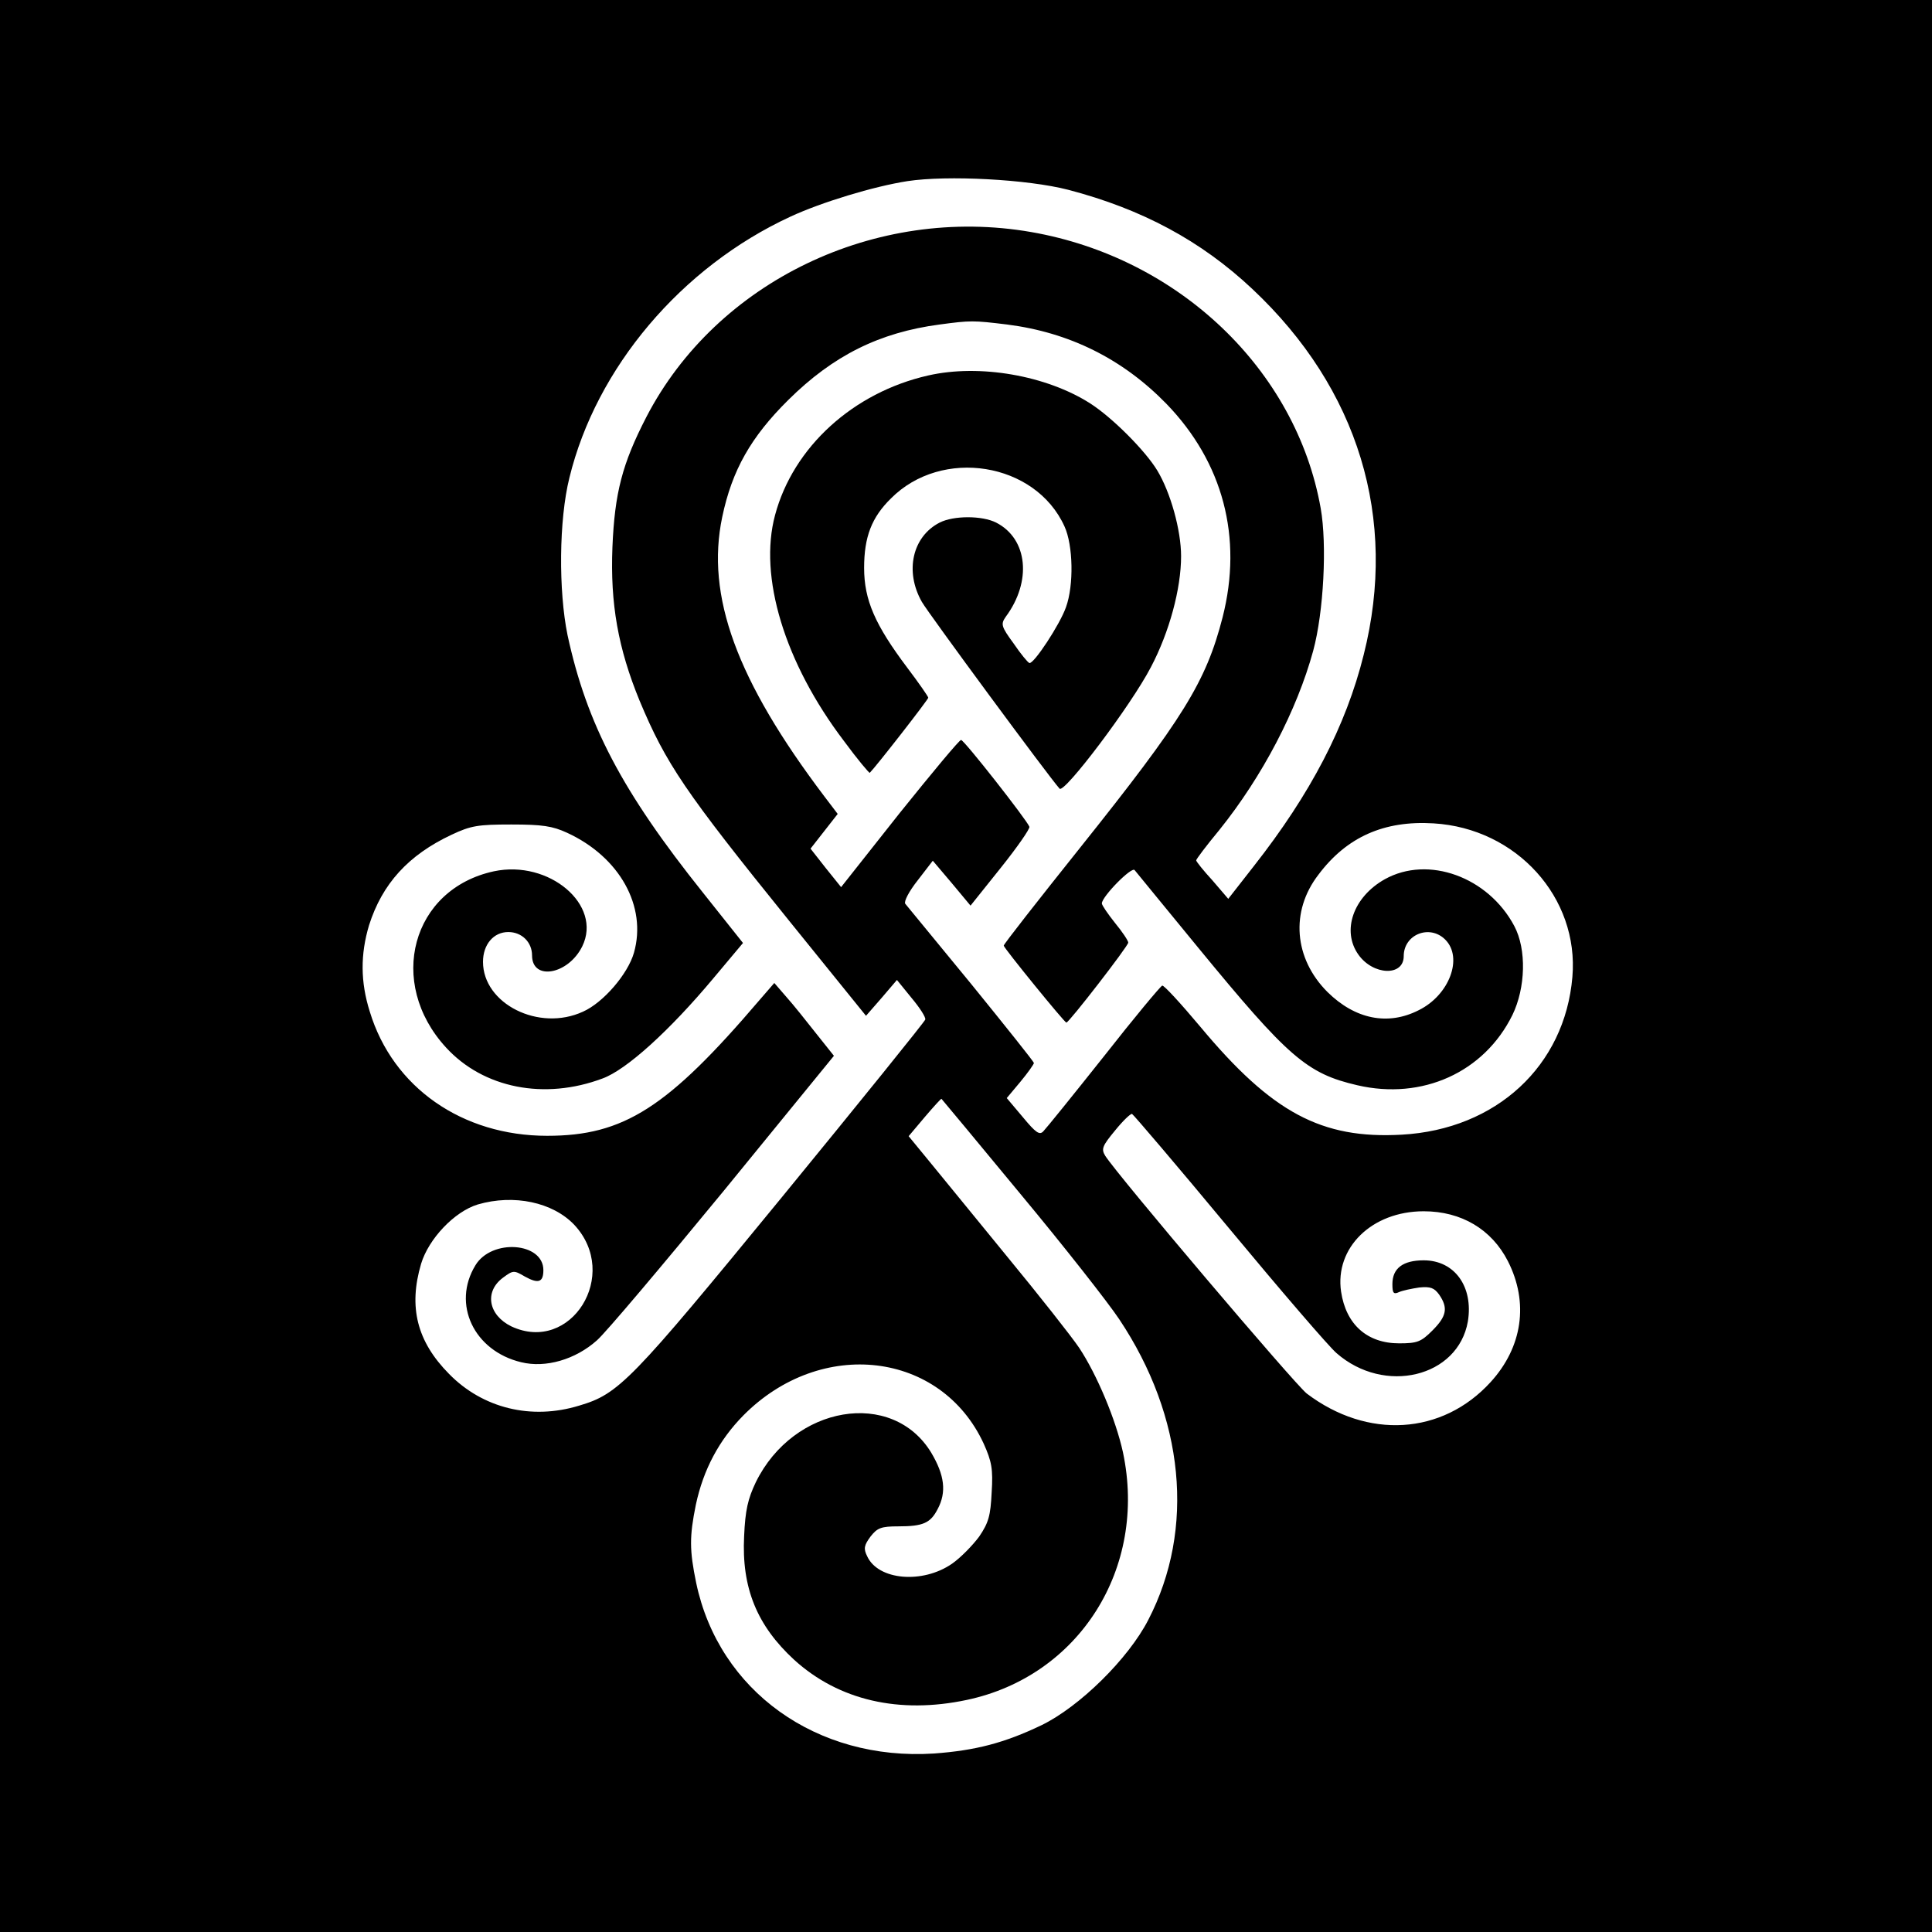 <?xml version="1.0" standalone="no"?>
<!DOCTYPE svg PUBLIC "-//W3C//DTD SVG 20010904//EN"
 "http://www.w3.org/TR/2001/REC-SVG-20010904/DTD/svg10.dtd">
<svg version="1.0" xmlns="http://www.w3.org/2000/svg"
 width="512pt" height="512pt" viewBox="0 0 512 512"
 preserveAspectRatio="xMidYMid meet">
<g transform="translate(0,512) scale(0.1,-0.1)"
fill="#000000" stroke="none">
<path d="M0 2560 l0 -2560 2560 0 2560 0 0 2560 0 2560 -2560 0 -2560 0 0
-2560z m2831 2057 c195 -51 352 -135 488 -263 281 -264 386 -608 295 -969 -47
-189 -141 -369 -291 -560 l-68 -87 -42 49 c-24 26 -43 50 -43 53 0 3 27 39 61
80 115 143 206 318 249 475 28 103 37 282 20 378 -65 367 -376 664 -767 732
-412 72 -834 -131 -1020 -490 -64 -124 -84 -201 -90 -345 -6 -150 15 -268 72
-407 70 -167 119 -240 397 -584 l203 -251 41 47 41 48 39 -48 c21 -25 38 -51
36 -57 -1 -5 -173 -218 -381 -472 -400 -488 -431 -520 -536 -551 -127 -39
-256 -7 -345 84 -85 86 -108 177 -74 292 20 66 88 138 150 157 96 28 199 6
256 -54 123 -132 -9 -343 -167 -269 -61 30 -72 92 -22 129 27 20 29 20 58 3
36 -20 49 -15 49 17 0 74 -137 84 -180 13 -63 -103 -4 -227 121 -257 65 -16
144 7 201 58 23 20 173 198 335 395 l293 359 -47 59 c-26 33 -61 77 -79 97
l-32 37 -39 -45 c-244 -286 -360 -360 -563 -360 -225 0 -409 128 -470 329 -25
79 -25 152 -2 229 35 110 104 186 219 240 51 24 70 27 158 27 82 0 109 -4 148
-22 139 -64 212 -195 177 -318 -16 -56 -81 -132 -135 -156 -117 -54 -265 21
-265 132 0 46 28 79 67 79 36 0 63 -27 63 -62 0 -68 96 -51 133 24 54 110 -88
230 -234 199 -218 -47 -285 -295 -127 -467 99 -108 261 -140 415 -82 63 23
177 126 294 266 l78 93 -105 132 c-216 270 -309 448 -360 684 -24 117 -23 305
5 417 71 291 296 558 586 692 82 38 220 80 310 94 105 16 318 5 426 -23z
m-162 -357 c165 -21 306 -91 422 -210 150 -155 203 -354 149 -566 -44 -171
-104 -268 -378 -611 -111 -139 -202 -255 -202 -259 0 -6 161 -204 166 -204 7
0 164 203 164 212 0 5 -16 29 -35 52 -19 24 -35 47 -35 52 1 19 80 99 87 88 5
-6 80 -98 168 -205 239 -291 288 -334 422 -365 172 -40 336 34 411 186 35 72
38 174 5 236 -69 130 -228 188 -343 124 -84 -47 -115 -137 -70 -200 39 -55
120 -58 120 -4 0 58 69 85 110 44 48 -48 11 -147 -70 -187 -82 -42 -169 -24
-242 48 -89 89 -99 214 -24 311 75 100 174 144 305 136 220 -13 386 -197 368
-407 -20 -236 -202 -404 -452 -418 -213 -12 -344 58 -534 286 -52 62 -97 111
-101 109 -5 -2 -75 -86 -155 -188 -81 -102 -153 -191 -160 -198 -10 -11 -20
-4 -54 37 l-43 51 36 43 c20 24 36 47 36 50 0 3 -75 97 -166 209 -92 112 -171
208 -175 213 -4 6 10 33 33 62 l40 52 50 -59 50 -60 80 100 c44 55 78 104 76
109 -6 17 -173 230 -181 230 -4 1 -77 -87 -163 -194 l-155 -196 -41 51 -40 51
36 46 36 46 -35 46 c-233 308 -315 532 -271 741 26 124 76 212 175 310 119
118 242 179 401 200 82 11 89 11 179 0z m36 -2305 c114 -137 231 -286 261
-331 173 -259 202 -556 77 -797 -53 -103 -182 -230 -283 -279 -98 -47 -175
-67 -285 -75 -311 -20 -570 166 -630 452 -18 87 -18 123 -1 207 20 94 62 172
126 237 206 208 524 170 637 -75 21 -47 25 -67 21 -129 -3 -62 -8 -80 -33
-117 -17 -23 -49 -56 -72 -72 -78 -54 -196 -44 -225 20 -10 20 -8 29 9 52 18
23 28 27 74 27 66 0 85 9 104 46 24 45 18 90 -17 149 -103 170 -365 126 -465
-78 -21 -44 -28 -74 -31 -143 -7 -137 34 -237 133 -328 118 -107 278 -144 457
-106 298 63 479 349 414 656 -19 87 -69 206 -116 277 -21 31 -107 140 -191
242 -83 102 -176 215 -206 252 l-55 67 43 51 c23 27 43 49 44 48 2 -2 96 -115
210 -253z m552 -90 c137 -165 265 -314 285 -331 127 -111 322 -64 348 84 15
92 -35 162 -117 162 -55 0 -83 -21 -83 -63 0 -24 3 -28 18 -21 9 4 33 9 53 12
30 3 40 -1 53 -19 24 -35 20 -57 -18 -95 -30 -30 -40 -34 -88 -34 -85 0 -141
50 -154 137 -17 116 81 213 219 213 100 0 180 -48 223 -132 56 -110 39 -228
-46 -321 -128 -140 -326 -152 -487 -30 -32 25 -501 578 -534 630 -11 18 -8 26
26 67 21 26 41 45 45 44 4 -2 120 -138 257 -303z"/>
<path d="M2460 4125 c-199 -45 -358 -190 -406 -370 -44 -163 25 -391 182 -598
36 -49 68 -87 69 -85 17 17 155 194 155 199 0 3 -25 39 -56 80 -85 113 -114
179 -114 264 0 82 20 134 71 184 135 136 383 96 460 -74 23 -50 25 -156 4
-214 -16 -46 -86 -152 -97 -148 -4 1 -23 24 -42 52 -33 45 -34 51 -21 70 70
94 59 207 -25 250 -37 19 -113 19 -150 0 -72 -37 -93 -129 -47 -210 17 -30
337 -464 365 -495 12 -14 189 220 242 322 49 93 80 208 80 294 0 69 -28 169
-63 227 -32 53 -120 141 -178 178 -116 74 -293 105 -429 74z"/>
</g>
</svg>
